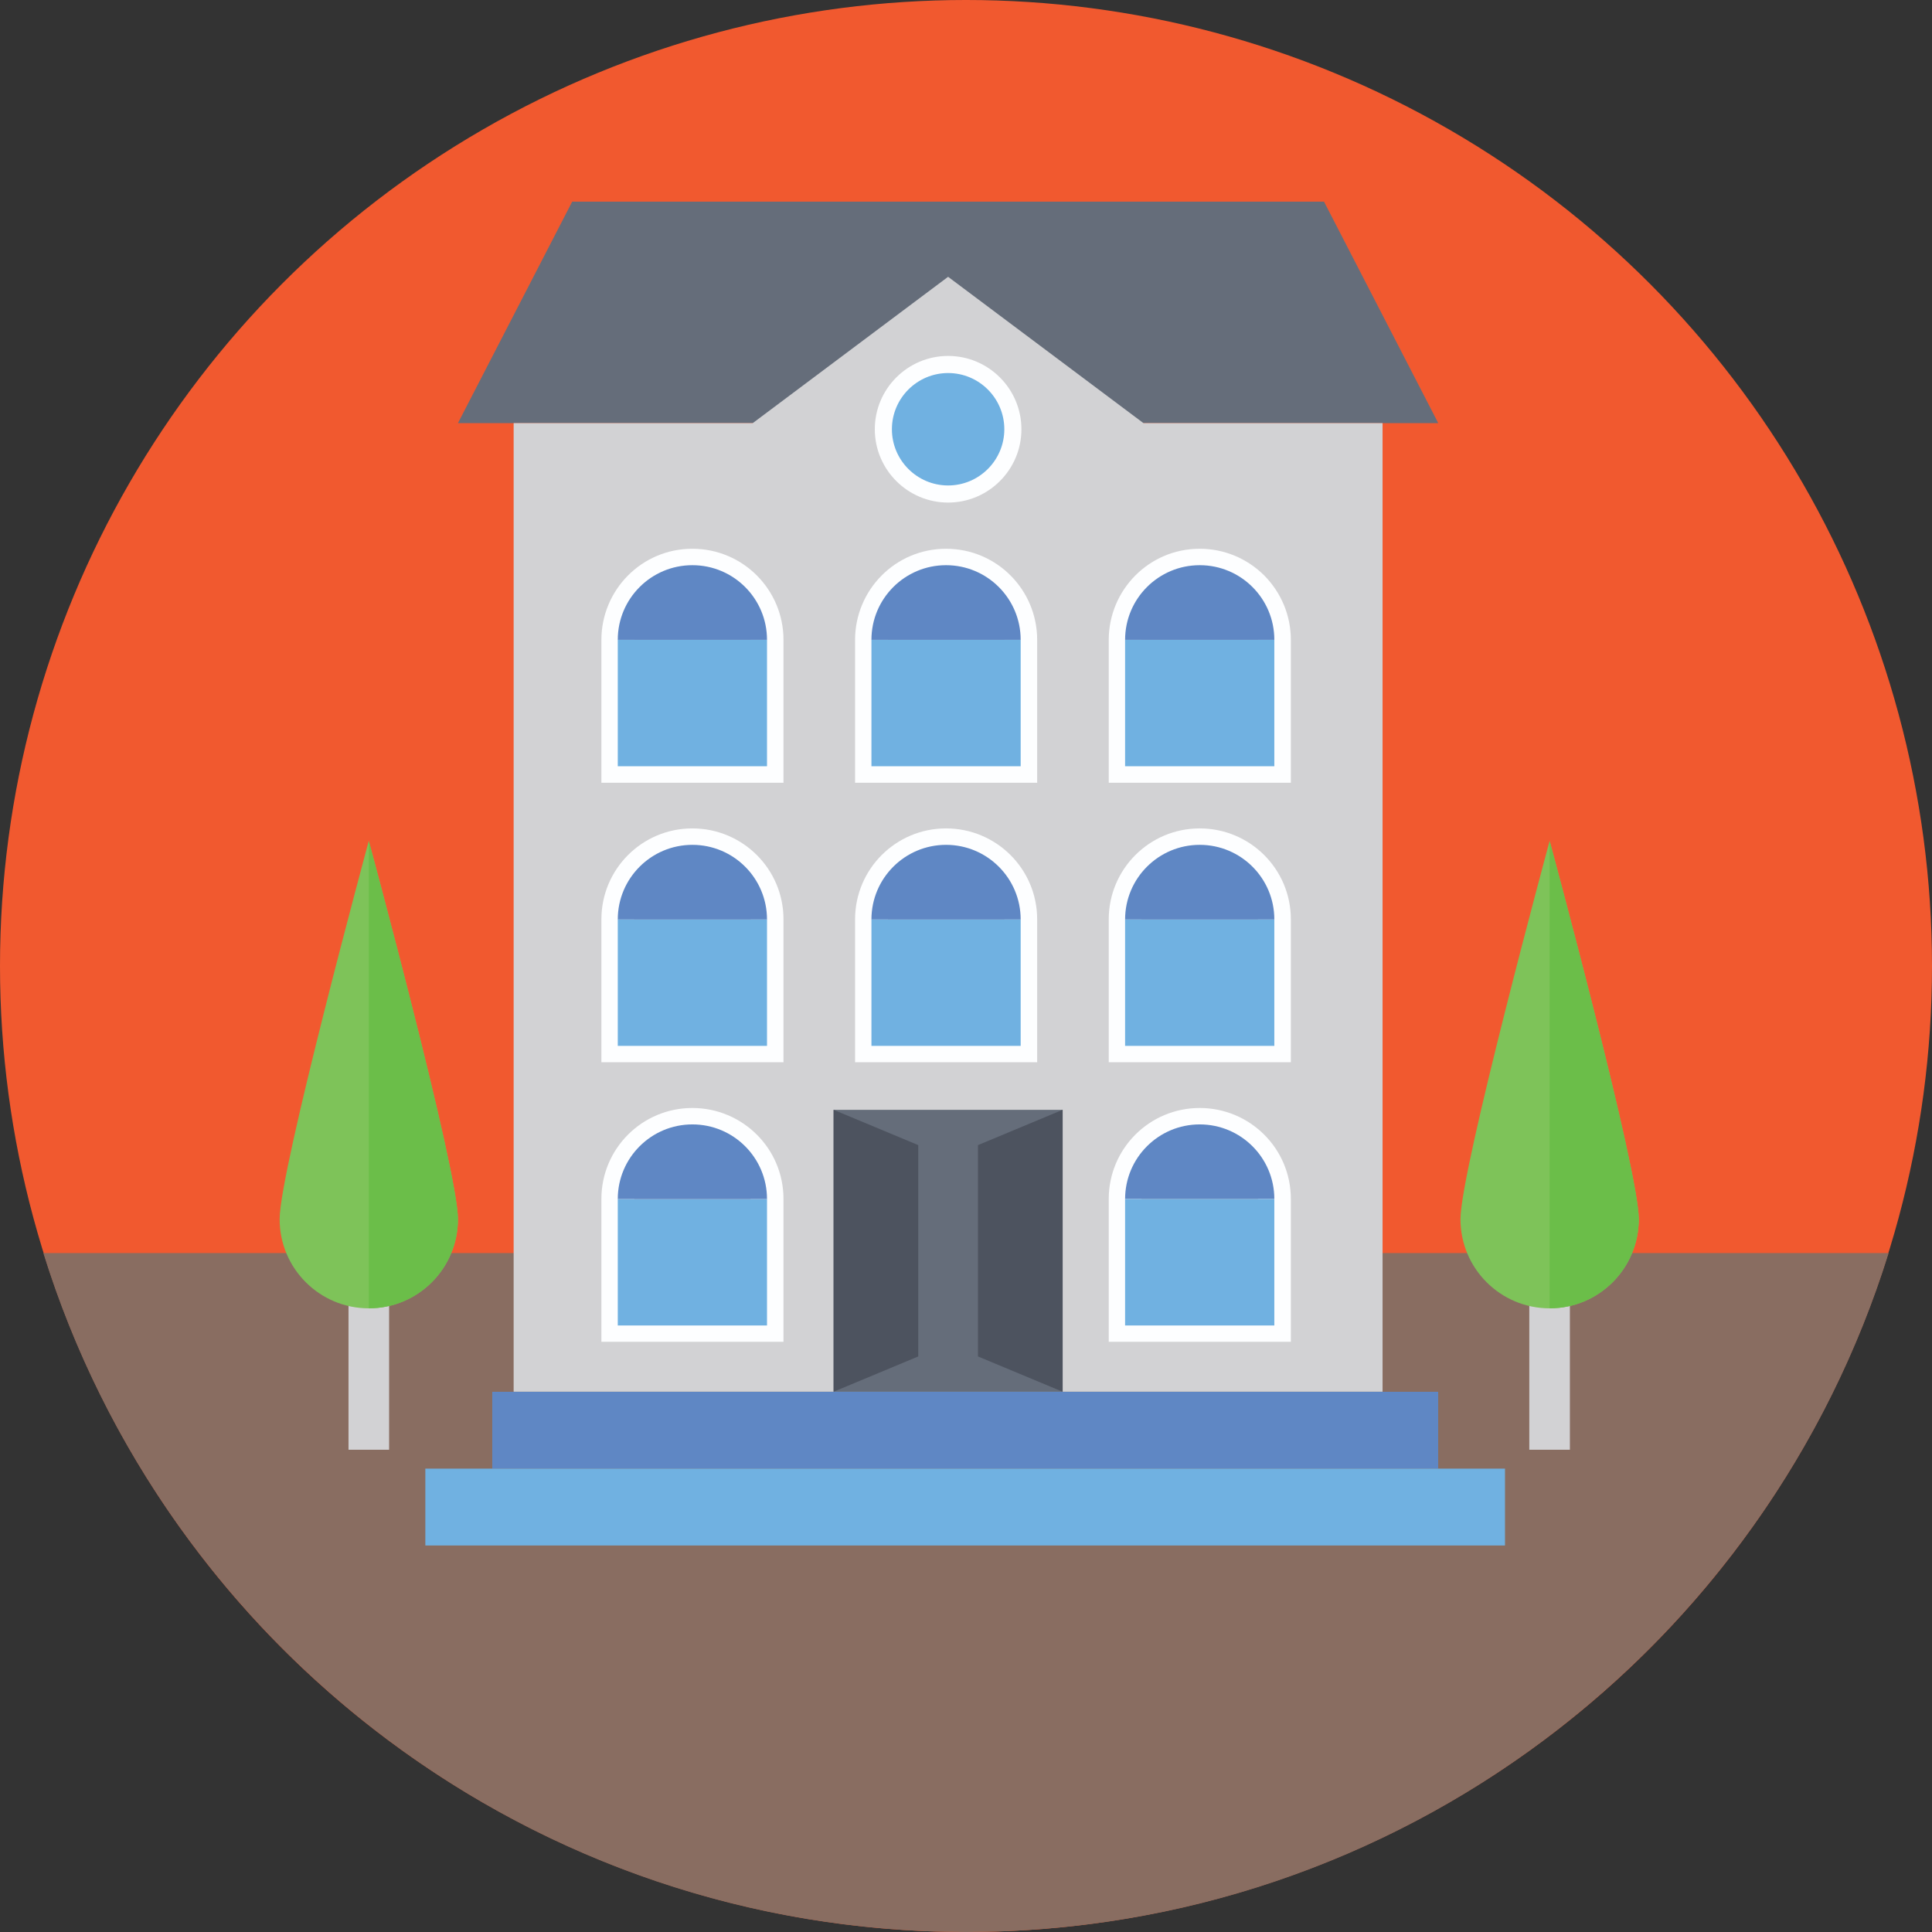 <?xml version="1.0" encoding="iso-8859-1"?>
<!-- Generator: Adobe Illustrator 19.0.0, SVG Export Plug-In . SVG Version: 6.00 Build 0)  -->
<svg version="1.1" id="Capa_1" xmlns="http://www.w3.org/2000/svg" xmlns:xlink="http://www.w3.org/1999/xlink" x="0px" y="0px"
	 viewBox="0 0 512 512" style="enable-background:new 0 0 512 512;" xml:space="preserve">
<rect x="0" y="0" width="512" height="512" fill="#333333" stroke="none"/>
<circle style="fill:#F1592F;" cx="256" cy="256" r="256"/>
<path style="fill:#896D61;" d="M11.496,332.08C43.892,436.312,141.108,512,256,512s212.108-75.688,244.504-179.92L11.496,332.08
	L11.496,332.08z"/>
<polygon style="fill:#656D7A;" points="350.88,53.44 151.636,53.44 121.36,112.136 381.152,112.136 "/>
<polygon style="fill:#D2D2D4;" points="366.392,112.136 366.392,368.824 136.12,368.824 136.12,112.136 199.476,112.136 
	251.256,73.356 303.036,112.136 "/>
<circle style="fill:#70B1E1;" cx="251.26" cy="113.756" r="17.16"/>
<path style="fill:#FDFEFF;" d="M251.26,133.184c-10.712,0-19.428-8.716-19.428-19.428s8.716-19.428,19.428-19.428
	s19.428,8.716,19.428,19.428S261.972,133.184,251.26,133.184z M251.26,98.86c-8.212,0-14.896,6.684-14.896,14.896
	c0,8.216,6.684,14.896,14.896,14.896c8.216,0,14.896-6.684,14.896-14.896C266.156,105.54,259.472,98.86,251.26,98.86z"/>
<rect x="220.92" y="294.12" style="fill:#656D7A;" width="60.696" height="74.712"/>
<g>
	<polygon style="fill:#4D535F;" points="243.348,303.468 220.912,294.112 220.912,368.824 243.348,359.472 	"/>
	<polygon style="fill:#4D535F;" points="259.172,303.468 281.608,294.112 281.608,368.824 259.172,359.472 	"/>
</g>
<path style="fill:#FDFEFF;" d="M274.856,207.432h-48.252v-37.856c0-13.168,10.612-24.148,24.108-24.148
	c13.412,0,24.148,10.852,24.148,24.148v37.856H274.856z M235.304,198.728h30.852v-29.156c0-4.096-1.6-7.98-4.512-10.932
	c-5.916-5.832-16.02-5.812-21.824,0c-2.904,2.94-4.516,6.832-4.516,10.932V198.728z"/>
<rect x="230.94" y="169.56" style="fill:#70B1E1;" width="39.548" height="33.504"/>
<path style="fill:#FDFEFF;" d="M207.632,207.432h-48.256v-37.856c0-13.168,10.612-24.148,24.104-24.148
	c13.412,0,24.152,10.852,24.152,24.148L207.632,207.432L207.632,207.432z M168.08,198.728h30.852v-29.156
	c0-4.096-1.6-7.976-4.512-10.932c-5.92-5.832-16.024-5.812-21.824,0c-2.904,2.94-4.512,6.828-4.512,10.932v29.156H168.08z"/>
<rect x="163.716" y="169.56" style="fill:#70B1E1;" width="39.548" height="33.504"/>
<path style="fill:#FDFEFF;" d="M342.088,207.432h-48.26v-37.856c0-13.156,10.604-24.148,24.108-24.148
	c6.412,0,12.472,2.5,17.072,7.044c4.58,4.636,7.08,10.696,7.08,17.104L342.088,207.432L342.088,207.432z M302.532,198.728h30.852
	v-29.156c0-20.136-30.852-20.4-30.852,0V198.728z"/>
<rect x="298.16" y="169.56" style="fill:#70B1E1;" width="39.548" height="33.504"/>
<path style="fill:#FDFEFF;" d="M207.632,281.5h-48.256v-37.856c0-13.32,10.784-24.108,24.104-24.108
	c13.268,0,24.152,10.696,24.152,24.108L207.632,281.5L207.632,281.5z M168.08,272.8h30.852v-29.156c0-4.108-1.6-7.972-4.504-10.884
	c-5.924-5.84-16.024-5.82-21.836-0.008c-2.908,2.908-4.512,6.776-4.512,10.892L168.08,272.8L168.08,272.8z"/>
<rect x="163.716" y="243.664" style="fill:#70B1E1;" width="39.548" height="33.504"/>
<path style="fill:#FDFEFF;" d="M274.856,281.5h-48.252v-37.856c0-13.32,10.784-24.108,24.108-24.108
	c13.268,0,24.148,10.696,24.148,24.108V281.5H274.856z M235.304,272.8h30.852v-29.156c0-4.108-1.596-7.972-4.5-10.88
	c-5.924-5.848-16.024-5.824-21.836-0.012c-2.912,2.912-4.512,6.776-4.512,10.892V272.8H235.304z"/>
<rect x="230.94" y="243.664" style="fill:#70B1E1;" width="39.548" height="33.504"/>
<path style="fill:#FDFEFF;" d="M342.088,281.5h-48.26v-37.856c0-13.344,10.812-24.108,24.108-24.108
	c13.268,0,24.152,10.696,24.152,24.108V281.5z M302.532,272.8h30.852v-29.156c0-4.108-1.596-7.968-4.504-10.88
	c-5.924-5.848-16.016-5.824-21.836-0.012c-2.912,2.908-4.512,6.776-4.512,10.888V272.8z"/>
<rect x="298.16" y="243.664" style="fill:#70B1E1;" width="39.548" height="33.504"/>
<path style="fill:#FDFEFF;" d="M207.632,355.592h-48.256v-37.856c0-13.324,10.784-24.108,24.104-24.108
	c13.22,0,24.152,10.652,24.152,24.108L207.632,355.592L207.632,355.592z M168.08,346.888h30.852v-29.156
	c0-4.108-1.6-7.972-4.504-10.884c-5.924-5.84-16.024-5.82-21.836-0.008c-2.908,2.912-4.512,6.776-4.512,10.892L168.08,346.888
	L168.08,346.888z"/>
<rect x="163.716" y="317.76" style="fill:#70B1E1;" width="39.548" height="33.504"/>
<path style="fill:#FDFEFF;" d="M342.088,355.592h-48.26v-37.856c0-13.328,10.792-24.108,24.108-24.108
	c13.22,0,24.152,10.652,24.152,24.108V355.592z M302.532,346.888h30.852v-29.156c0-4.108-1.6-7.972-4.504-10.884
	c-5.924-5.84-16.016-5.82-21.836-0.008c-2.908,2.912-4.512,6.776-4.512,10.888V346.888z"/>
<g>
	<path style="fill:#5F87C4;" d="M250.716,149.78L250.716,149.78c-10.92,0-19.776,8.852-19.776,19.776h39.548
		C270.488,158.632,261.636,149.78,250.716,149.78z"/>
	<path style="fill:#5F87C4;" d="M183.492,149.78L183.492,149.78c-10.92,0-19.776,8.852-19.776,19.776h39.548
		C203.264,158.632,194.412,149.78,183.492,149.78z"/>
	<path style="fill:#5F87C4;" d="M317.94,149.78c-10.92,0-19.776,8.852-19.776,19.776h39.548
		C337.716,158.632,328.86,149.78,317.94,149.78z"/>
	<path style="fill:#5F87C4;" d="M183.492,223.892L183.492,223.892c-10.92,0-19.776,8.852-19.776,19.776h39.548
		C203.264,232.744,194.412,223.892,183.492,223.892z"/>
	<path style="fill:#5F87C4;" d="M250.716,223.892L250.716,223.892c-10.92,0-19.776,8.852-19.776,19.776h39.548
		C270.488,232.744,261.636,223.892,250.716,223.892z"/>
	<path style="fill:#5F87C4;" d="M317.94,223.892c-10.92,0-19.776,8.852-19.776,19.776h39.548
		C337.716,232.744,328.86,223.892,317.94,223.892z"/>
	<path style="fill:#5F87C4;" d="M183.492,297.98L183.492,297.98c-10.92,0-19.776,8.852-19.776,19.776h39.548
		C203.264,306.832,194.412,297.98,183.492,297.98z"/>
	<path style="fill:#5F87C4;" d="M317.94,297.98c-10.92,0-19.776,8.852-19.776,19.776h39.548
		C337.716,306.832,328.86,297.98,317.94,297.98z"/>
</g>
<rect x="298.16" y="317.76" style="fill:#70B1E1;" width="39.548" height="33.504"/>
<rect x="130.452" y="368.84" style="fill:#5F87C4;" width="250.68" height="20.368"/>
<rect x="112.72" y="389.2" style="fill:#70B1E1;" width="286.12" height="20.368"/>
<rect x="405.28" y="331.4" style="fill:#D2D2D4;" width="10.756" height="52.796"/>
<path style="fill:#7EC359;" d="M434.296,323.092c0-13.048-23.628-100.244-23.628-100.244S387.04,310.04,387.04,323.092
	c0,13.048,10.58,23.628,23.628,23.628S434.296,336.14,434.296,323.092z"/>
<path style="fill:#6BBE49;" d="M410.668,222.848V346.72c13.048,0,23.628-10.58,23.628-23.628
	C434.296,310.04,410.668,222.848,410.668,222.848z"/>
<rect x="92.36" y="331.4" style="fill:#D2D2D4;" width="10.756" height="52.796"/>
<path style="fill:#7EC359;" d="M121.36,323.092c0-13.048-23.628-100.244-23.628-100.244s-23.628,87.196-23.628,100.244
	s10.58,23.628,23.628,23.628S121.36,336.14,121.36,323.092z"/>
<path style="fill:#6BBE49;" d="M97.732,222.848V346.72c13.048,0,23.628-10.58,23.628-23.628
	C121.36,310.04,97.732,222.848,97.732,222.848z"/>
<g>
</g>
<g>
</g>
<g>
</g>
<g>
</g>
<g>
</g>
<g>
</g>
<g>
</g>
<g>
</g>
<g>
</g>
<g>
</g>
<g>
</g>
<g>
</g>
<g>
</g>
<g>
</g>
<g>
</g>
</svg>
